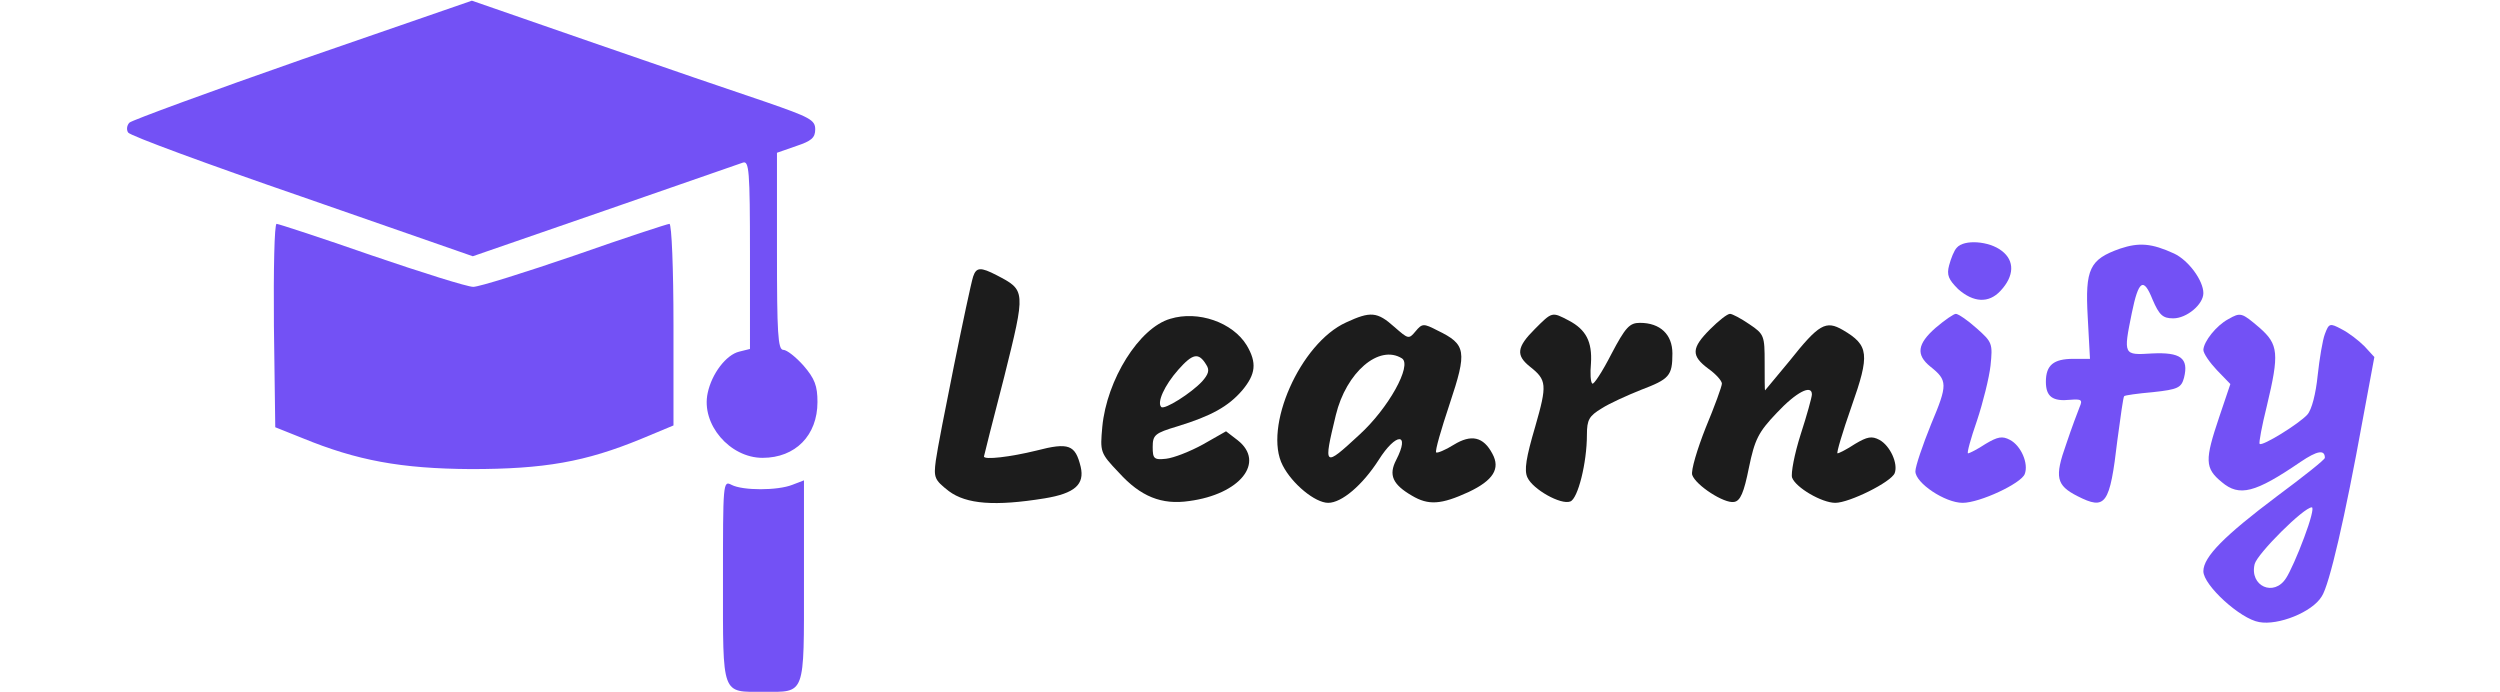<svg width="159" height="44" viewBox="0 0 667 205" fill="none" xmlns="http://www.w3.org/2000/svg">
<path d="M251.467 81.933C250.267 85.667 241.2 130.467 240.4 136.467C239.733 141.533 240 142.2 244.267 145.533C249.467 149.4 257.867 150.067 272.667 147.667C281.6 146.2 284.533 143.533 283.333 138.333C281.733 131.8 279.867 131 270.133 133.533C262.533 135.4 254.667 136.333 254.667 135.267C254.667 135.133 257.333 124.467 260.667 111.667C267.067 85.933 267.067 86.067 258.4 81.533C253.733 79.133 252.4 79.133 251.467 81.933Z" fill="#1C1C1C"/>
<path d="M309.867 94.467C300.667 97.133 291.067 112.467 289.733 126.467C289.067 133.933 289.067 134.2 294.667 140.067C301.067 147.133 307.333 149.667 315.467 148.467C330.533 146.467 338.133 137 329.867 130.467L326.4 127.8L319.6 131.667C315.733 133.8 310.933 135.667 308.667 135.933C305.067 136.333 304.667 135.933 304.667 132.467C304.667 128.867 305.333 128.333 312 126.333C322 123.267 327.067 120.467 331.2 115.667C335.2 110.867 335.6 107.533 332.533 102.333C328.4 95.533 318.133 91.933 309.867 94.467ZM320.533 108.067C321.6 109.667 321.2 110.867 319.333 113C316.133 116.467 308.133 121.533 307.2 120.6C305.867 119.267 308.133 114.2 312.267 109.533C316.533 104.733 318.267 104.333 320.533 108.067Z" fill="#1C1C1C"/>
<path d="M362 95.533C348.4 101.667 337.333 126.733 343.2 137.933C346 143.4 352.8 149 356.667 149C360.667 149 366.8 143.8 371.6 136.333C376.8 128.067 381.067 128.067 376.8 136.333C374.533 140.733 375.733 143.533 381.467 146.867C386.4 149.8 390.133 149.533 398.267 145.8C405.6 142.333 407.733 138.867 405.333 134.467C402.667 129.4 399.067 128.6 393.867 131.8C391.333 133.4 388.933 134.333 388.667 134.067C388.267 133.667 390.133 127.267 392.667 119.667C397.867 104.067 397.6 102.067 389.067 97.933C384.933 95.8 384.533 95.8 382.533 98.2C380.533 100.6 380.4 100.467 376.267 96.867C371.2 92.333 369.2 92.2 362 95.533ZM378.533 106.2C381.6 108.2 374.533 121 365.867 128.867C355.333 138.6 355.2 138.467 358.933 123C362 110.333 371.733 101.933 378.533 106.2Z" fill="#1C1C1C"/>
<path d="M417.867 97.533C412.533 102.867 412.267 105.267 416.4 108.6C421.467 112.6 421.6 113.933 418 126.467C415.333 135.533 414.667 139.4 415.733 141.533C417.333 145 425.6 149.667 428.4 148.6C430.667 147.8 433.333 137.133 433.333 128.867C433.333 124.333 434 123.267 437.733 121C440 119.533 445.333 117.133 449.333 115.533C457.733 112.333 458.667 111.4 458.667 104.733C458.667 99.133 455.067 95.667 449.067 95.667C446 95.667 444.8 96.867 440.533 105C437.867 110.2 435.333 114.067 434.933 113.667C434.4 113.267 434.267 110.6 434.533 107.667C434.933 101.267 433.067 97.667 428 95C422.933 92.333 423.067 92.333 417.867 97.533Z" fill="#1C1C1C"/>
<path d="M469.867 97.533C464.267 103.133 464.133 105.4 469.333 109.267C471.6 110.867 473.333 112.867 473.333 113.667C473.333 114.467 471.2 120.333 468.533 126.733C466 133.133 464.133 139.4 464.533 140.733C465.6 143.8 474 149.267 476.933 148.733C478.8 148.467 479.867 145.933 481.333 138.6C483.067 130.2 484.133 128.067 489.6 122.333C495.333 116.2 500 113.8 500 116.867C500 117.667 498.533 123 496.667 128.733C494.8 134.6 493.733 140.333 494.133 141.533C495.2 144.467 502.933 149 506.933 149C511.067 149 523.467 142.867 524.533 140.2C525.6 137.4 523.2 132.067 520 130.333C517.733 129.133 516.4 129.4 512.8 131.533C510.4 133.133 508 134.333 507.6 134.333C507.2 134.333 509.067 128.067 511.733 120.467C517.2 105 516.933 102.333 509.2 97.8C504.133 94.867 502.133 95.933 493.333 107C489.333 111.8 486.133 115.667 486.133 115.667C486 115.667 486 111.933 486 107.4C486 99.533 485.867 99 481.467 96.067C478.933 94.333 476.4 93 475.733 93C474.933 93 472.4 95 469.867 97.533Z" fill="#1C1C1C"/>
<path d="M542.933 73.4C542.133 74.2 541.2 76.6 540.667 78.6C539.867 81.533 540.533 82.867 543.333 85.667C547.867 89.667 552.4 89.933 555.867 86.2C560 81.8 560.133 77.267 556.267 74.333C552.533 71.4 545.067 70.867 542.933 73.4Z" fill="#7351F5"/>
<path d="M591.333 73.667C582.267 76.867 580.933 79.667 581.733 93.933L582.4 106.333H577.467C571.6 106.333 569.333 108.2 569.333 113.133C569.333 117.533 571.333 119 576.533 118.467C579.867 118.2 580.267 118.467 579.333 120.6C578.8 121.933 576.933 126.867 575.333 131.667C571.867 141.4 572.4 143.8 578.667 147C587.067 151.267 588.267 149.667 590.533 130.333C591.467 123.4 592.267 117.533 592.533 117.4C592.667 117.133 596.533 116.6 601.067 116.2C608.533 115.4 609.467 114.867 610.267 111.933C611.733 106.067 609.2 104.333 600.8 104.733C592.267 105.267 592.267 105.267 594.8 92.733C596.8 83 598.267 82.067 600.933 88.733C602.933 93.4 604 94.333 607.067 94.333C611.067 94.333 616 90.2 616 86.867C616 83.133 611.6 77.133 607.333 75.133C600.667 72.067 596.933 71.8 591.333 73.667Z" fill="#7351F5"/>
<path d="M536.667 97.133C531.2 101.933 530.8 105.133 535.067 108.6C540.267 112.733 540.267 113.933 535.333 125.667C532.8 131.933 530.667 138.2 530.667 139.667C530.667 143.133 539.467 149 544.667 149C549.733 149 562 143.267 563.067 140.467C564.267 137.4 562 132.067 558.667 130.333C556.4 129.133 555.067 129.4 551.467 131.533C549.067 133.133 546.667 134.333 546.267 134.333C545.867 134.333 547.067 129.933 548.933 124.6C550.667 119.4 552.533 111.933 552.933 108.333C553.6 101.8 553.467 101.4 548.8 97.267C546.133 94.867 543.333 93 542.667 93C542 93 539.333 94.867 536.667 97.133Z" fill="#7351F5"/>
<path d="M623.333 94.6C619.867 96.467 616.133 101.133 616 103.667C616 104.733 617.867 107.4 620 109.667L624 113.8L620.667 123.667C616.4 136.333 616.4 138.733 621.467 142.867C626.667 147.267 631.333 146.067 644.8 136.867C649.733 133.533 652 133.133 652 135.667C652 136.2 645.6 141.267 637.867 147C622.267 158.733 616 165 616 169.267C616 173.4 626.933 183.4 632.533 184.333C638.133 185.4 648.267 181.4 651.067 176.733C653.333 173.4 658 153.133 663.2 124.467L666.667 105.8L663.733 102.6C662 100.867 659.067 98.6 656.933 97.533C653.467 95.667 653.2 95.8 652 99C651.333 100.733 650.4 106.333 649.867 111.267C649.333 116.6 648.133 121.4 646.8 122.867C644.4 125.533 633.467 132.333 632.667 131.533C632.4 131.267 633.333 126.2 634.8 120.333C638.533 104.733 638.267 102.067 632.667 97.133C627.333 92.6 627.067 92.467 623.333 94.6ZM645.867 159.267C644 164.333 641.6 169.667 640.533 171.267C636.933 177 629.6 173.667 631.2 167.133C632 164.067 645.733 150.333 648.133 150.333C648.8 150.333 647.733 154.333 645.867 159.267Z" fill="#7351F5"/>
<path d="M52.8 17.533C25.333 27.133 2.133 35.667 1.467 36.333C0.667 37.133 0.533 38.467 1.067 39.267C1.6 40.2 24.8 48.733 52.667 58.333L103.2 75.933L142.133 62.467C163.6 55 182 48.6 183.2 48.2C185.067 47.533 185.333 50.333 185.333 75.4V103.4L182.133 104.2C178.267 105.133 174 110.733 172.8 116.467C170.8 125.667 179.333 135.667 189.067 135.667C198.8 135.667 205.333 129 205.333 119.133C205.333 114.333 204.533 112.2 201.2 108.333C198.933 105.8 196.267 103.667 195.2 103.667C193.6 103.667 193.333 98.6 193.333 74.467V45.267L199.067 43.267C203.467 41.8 204.667 40.867 204.667 38.333C204.667 35.533 203.067 34.733 190 30.2C182 27.533 159.067 19.667 139.067 12.733L102.933 0.2L52.8 17.533Z" fill="#7351F5"/>
<path d="M44.267 96.467L44.667 126.6L52.667 129.8C68.933 136.467 81.867 138.867 102.667 139C124.4 139 136.533 136.867 153.067 130.067L162.667 126.067V96.2C162.667 79.8 162.133 66.333 161.467 66.333C160.933 66.333 148.267 70.467 133.467 75.667C118.667 80.733 105.067 85 103.333 85C101.6 85 88 80.733 73.2 75.667C58.267 70.467 45.6 66.333 45.067 66.333C44.4 66.333 44.133 79.933 44.267 96.467Z" fill="#7351F5"/>
<path d="M177.333 172.2C177.333 206.467 176.8 205 189.333 205C201.867 205 201.333 206.467 201.333 172.333V142.333L197.867 143.667C193.467 145.4 183.2 145.4 179.867 143.667C177.333 142.333 177.333 143 177.333 172.2Z" fill="#7351F5"/>
7653FC"/>
7653FC"/>
</svg>
